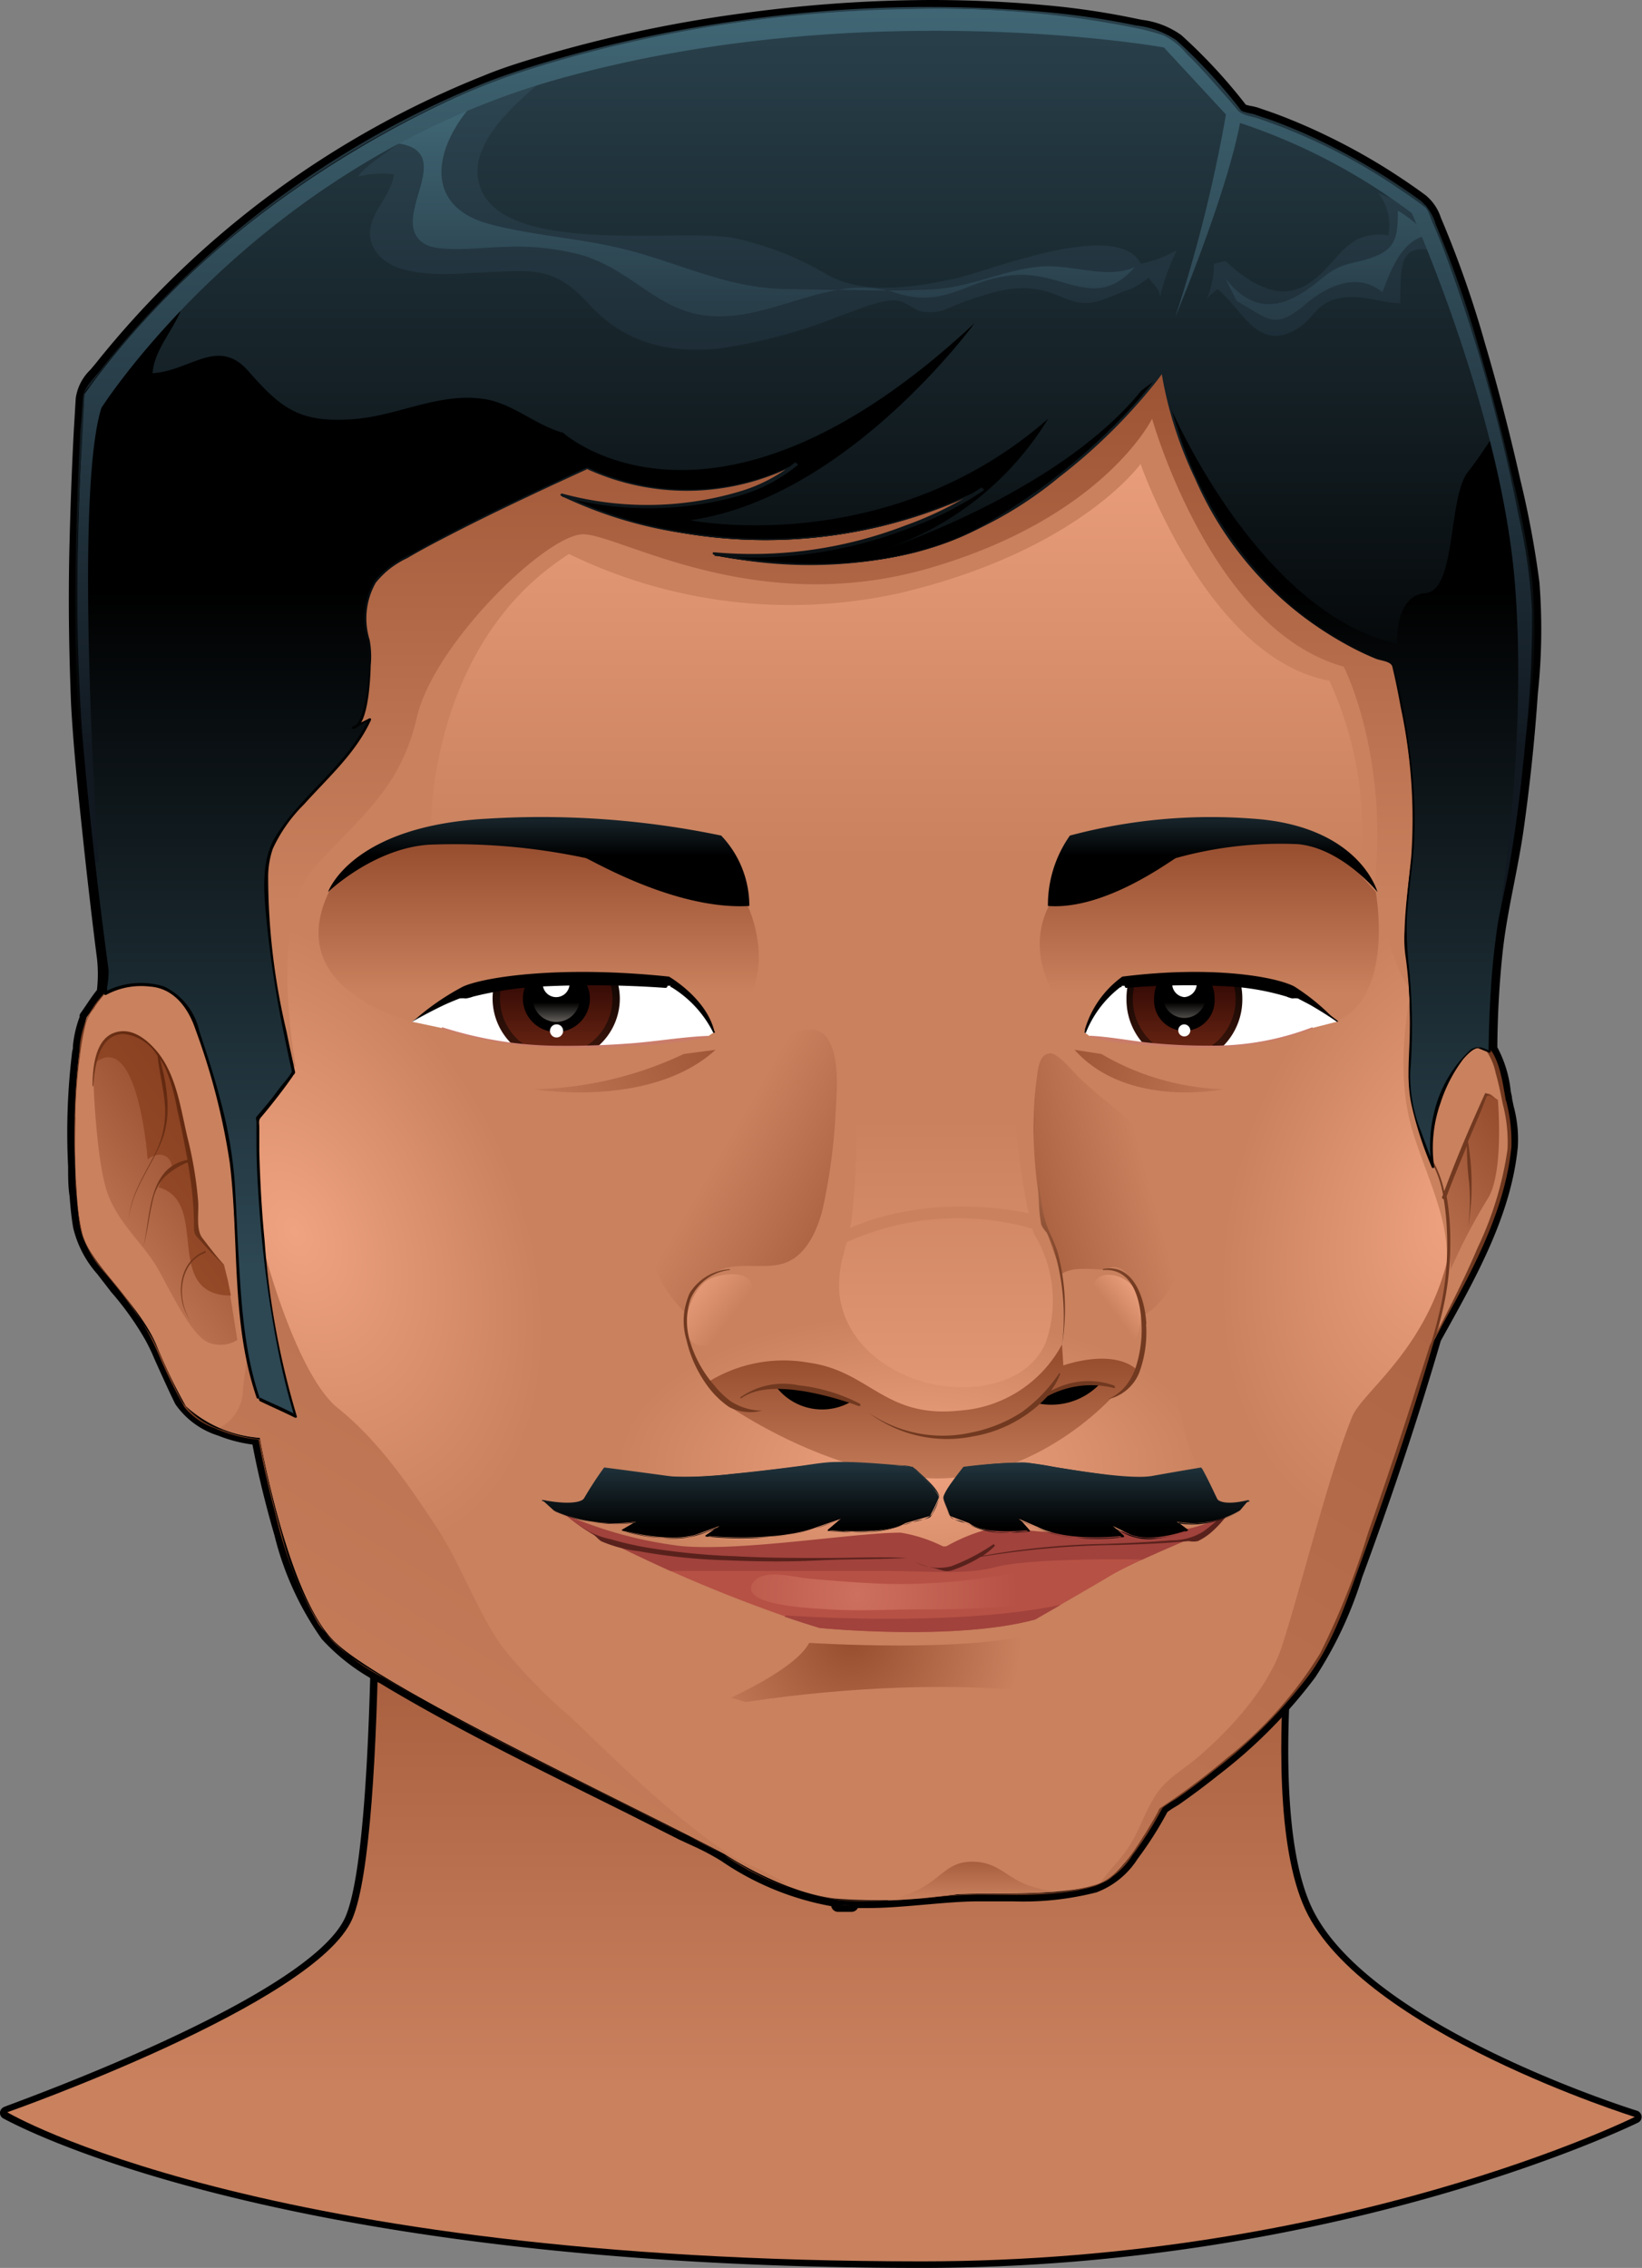 <svg xmlns="http://www.w3.org/2000/svg" xmlns:xlink="http://www.w3.org/1999/xlink" viewBox="0 0 122.47 169.15"><rect x="0" y="0" width="122.47" height="169.15" fill="#808080" stroke="none"/><defs><style>.cls-1{fill:url(#linear-gradient);}.cls-2{fill:#c9815e;}.cls-3{fill:url(#radial-gradient);}.cls-4{fill:url(#radial-gradient-2);}.cls-5{fill:url(#radial-gradient-3);}.cls-6{fill:url(#linear-gradient-2);}.cls-7{fill:url(#linear-gradient-3);}.cls-8{fill:url(#linear-gradient-4);}.cls-9{fill:url(#radial-gradient-4);}.cls-10{fill:url(#linear-gradient-5);}.cls-11{fill:url(#linear-gradient-6);}.cls-12{fill:url(#linear-gradient-7);}.cls-13{fill:url(#linear-gradient-8);}.cls-14{fill:url(#linear-gradient-9);}.cls-15{fill:url(#linear-gradient-10);}.cls-16{fill:url(#linear-gradient-11);}.cls-17{fill:url(#linear-gradient-12);}.cls-18{fill:url(#linear-gradient-13);}.cls-19{fill:url(#linear-gradient-14);}.cls-20{fill:url(#linear-gradient-15);}.cls-21{fill:url(#linear-gradient-16);}.cls-22{fill:url(#linear-gradient-17);}.cls-23{fill:url(#linear-gradient-18);}.cls-24{fill:url(#linear-gradient-19);}.cls-25{fill:url(#linear-gradient-20);}.cls-26{fill:#713920;}.cls-27{fill:url(#linear-gradient-21);}.cls-28{fill:#b65145;}.cls-29{fill:#a1423c;}.cls-30{fill:url(#radial-gradient-5);}.cls-31{fill:#59211c;}.cls-32{fill:url(#linear-gradient-22);}.cls-33{fill:url(#linear-gradient-23);}.cls-34{fill:url(#linear-gradient-24);}.cls-35{fill:url(#linear-gradient-25);}.cls-36{fill:url(#linear-gradient-26);}.cls-37{fill:url(#linear-gradient-27);}.cls-38{fill:url(#linear-gradient-28);}.cls-39{fill:url(#linear-gradient-29);}.cls-40{fill:url(#linear-gradient-30);}.cls-41{fill:url(#linear-gradient-31);}.cls-42{fill:#fff;}.cls-43{fill:url(#linear-gradient-32);}.cls-44{fill:url(#linear-gradient-33);}.cls-45{fill:url(#linear-gradient-34);}.cls-46{fill:#ca7c6a;}.cls-47{fill:url(#linear-gradient-35);}.cls-48{fill:url(#linear-gradient-36);}.cls-49{fill:url(#linear-gradient-37);}.cls-50{fill:url(#linear-gradient-38);}.cls-51{fill:url(#linear-gradient-39);}</style><linearGradient id="linear-gradient" x1="61.24" y1="155.6" x2="61.24" y2="108.06" gradientUnits="userSpaceOnUse"><stop offset="0" stop-color="#c9815e"/><stop offset="1" stop-color="#974e2f"/></linearGradient><radialGradient id="radial-gradient" cx="551.83" cy="35.28" r="54.17" gradientTransform="translate(-158.02 101.88) scale(0.41 0.21)" gradientUnits="userSpaceOnUse"><stop offset="0" stop-color="#f0a380"/><stop offset="1" stop-color="#c9815e"/></radialGradient><radialGradient id="radial-gradient-2" cx="-93.88" cy="-258.81" r="54.17" gradientTransform="matrix(0.2, 0.42, -0.28, 0.13, -31.74, 164.97)" xlink:href="#radial-gradient"/><radialGradient id="radial-gradient-3" cx="-387.38" cy="-295.18" r="54.16" gradientTransform="matrix(-0.14, 0.44, -0.3, -0.09, -33.87, 234.32)" xlink:href="#radial-gradient"/><linearGradient id="linear-gradient-2" x1="33.39" y1="151.32" x2="111.71" y2="21.88" xlink:href="#linear-gradient"/><linearGradient id="linear-gradient-3" x1="61.3" y1="144.98" x2="73.57" y2="124.69" xlink:href="#linear-gradient"/><linearGradient id="linear-gradient-4" x1="72.51" y1="141.75" x2="72.51" y2="137.5" xlink:href="#linear-gradient"/><radialGradient id="radial-gradient-4" cx="1039.75" cy="97.25" r="60.28" gradientTransform="translate(-154.86 101.88) scale(0.21)" gradientUnits="userSpaceOnUse"><stop offset="0" stop-color="#974e2f"/><stop offset="1" stop-color="#c9815e"/></radialGradient><linearGradient id="linear-gradient-5" x1="66.91" y1="64.01" x2="66.91" y2="27.66" gradientUnits="userSpaceOnUse"><stop offset="0" stop-color="#c9815e"/><stop offset="1" stop-color="#f0a380"/></linearGradient><linearGradient id="linear-gradient-6" x1="61.07" y1="67.43" x2="61.07" y2="23.28" xlink:href="#linear-gradient"/><linearGradient id="linear-gradient-7" x1="40.19" y1="74.02" x2="40.19" y2="63.05" xlink:href="#linear-gradient"/><linearGradient id="linear-gradient-8" x1="90.2" y1="74.07" x2="90.2" y2="62.88" xlink:href="#linear-gradient"/><linearGradient id="linear-gradient-9" x1="70.43" y1="83.39" x2="70.43" y2="114.53" xlink:href="#linear-gradient-5"/><linearGradient id="linear-gradient-10" x1="54.5" y1="98.33" x2="50.82" y2="95.5" xlink:href="#linear-gradient-5"/><linearGradient id="linear-gradient-11" x1="83.03" y1="97.84" x2="85.23" y2="96.16" xlink:href="#linear-gradient-5"/><linearGradient id="linear-gradient-12" x1="53.67" y1="85.97" x2="68.17" y2="94.42" xlink:href="#linear-gradient"/><linearGradient id="linear-gradient-13" x1="85.55" y1="87.35" x2="71.67" y2="91.09" xlink:href="#linear-gradient"/><linearGradient id="linear-gradient-14" x1="37.02" y1="85.17" x2="55.62" y2="74.98" xlink:href="#linear-gradient"/><linearGradient id="linear-gradient-15" x1="64.69" y1="85.53" x2="84.66" y2="74.59" gradientTransform="matrix(-0.75, 0, 0, 1, 142.05, 0)" xlink:href="#linear-gradient"/><linearGradient id="linear-gradient-16" x1="68.81" y1="111.8" x2="68.81" y2="101.32" xlink:href="#linear-gradient"/><linearGradient id="linear-gradient-17" x1="101.58" y1="93.97" x2="113.43" y2="85.3" xlink:href="#linear-gradient"/><linearGradient id="linear-gradient-18" x1="4.98" y1="94.43" x2="16.51" y2="85.98" xlink:href="#linear-gradient"/><linearGradient id="linear-gradient-19" x1="9.17" y1="89.56" x2="24.27" y2="78.42" gradientUnits="userSpaceOnUse"><stop offset="0" stop-color="#964b28"/><stop offset="1" stop-color="#7a361a"/></linearGradient><linearGradient id="linear-gradient-20" x1="68.24" y1="96.36" x2="68.24" y2="82.73" gradientUnits="userSpaceOnUse"><stop offset="0" stop-color="#713920"/><stop offset="1" stop-color="#c9815e"/></linearGradient><linearGradient id="linear-gradient-21" x1="8.57" y1="89.21" x2="15.44" y2="85.49" gradientUnits="userSpaceOnUse"><stop offset="0" stop-color="#7d3e21"/><stop offset="1" stop-color="#61280f"/></linearGradient><radialGradient id="radial-gradient-5" cx="1041.91" cy="81.18" r="57.11" gradientTransform="translate(-154.86 101.88) scale(0.21)" gradientUnits="userSpaceOnUse"><stop offset="0" stop-color="#cd705f"/><stop offset="1" stop-color="#b65145"/></radialGradient><linearGradient id="linear-gradient-22" x1="55.24" y1="113.91" x2="55.24" y2="107.5" gradientUnits="userSpaceOnUse"><stop offset="0"/><stop offset="1" stop-color="#2d4753"/></linearGradient><linearGradient id="linear-gradient-23" x1="55.24" y1="113.91" x2="55.24" y2="107.51" xlink:href="#linear-gradient-22"/><linearGradient id="linear-gradient-24" x1="65.09" y1="113.91" x2="65.09" y2="107.5" gradientTransform="matrix(-1, 0, 0, 1, 146.85, 0)" xlink:href="#linear-gradient-22"/><linearGradient id="linear-gradient-25" x1="65.09" y1="113.91" x2="65.09" y2="107.51" gradientTransform="matrix(-1, 0, 0, 1, 146.85, 0)" xlink:href="#linear-gradient-22"/><linearGradient id="linear-gradient-26" x1="60.05" y1="55.71" x2="60.05" y2="-3.86" xlink:href="#linear-gradient-22"/><linearGradient id="linear-gradient-27" x1="67.02" y1="42.79" x2="67.02" y2="-25.5" gradientUnits="userSpaceOnUse"><stop offset="0" stop-color="#111820"/><stop offset="1" stop-color="#446d7c"/></linearGradient><linearGradient id="linear-gradient-28" x1="67.85" y1="36.91" x2="67.85" y2="5.6" xlink:href="#linear-gradient-27"/><linearGradient id="linear-gradient-29" x1="60.05" y1="44.05" x2="60.05" y2="94.48" xlink:href="#linear-gradient-22"/><linearGradient id="linear-gradient-30" x1="60.05" y1="55.71" x2="60.05" y2="-3.86" xlink:href="#linear-gradient-27"/><linearGradient id="linear-gradient-31" x1="60.06" y1="55.7" x2="60.06" y2="-3.97" xlink:href="#linear-gradient-22"/><linearGradient id="linear-gradient-32" x1="41.49" y1="78.12" x2="41.49" y2="71.32" gradientUnits="userSpaceOnUse"><stop offset="0" stop-color="#39140a"/><stop offset="1"/></linearGradient><linearGradient id="linear-gradient-33" x1="41.49" y1="78.12" x2="41.49" y2="71.32" gradientUnits="userSpaceOnUse"><stop offset="0.01" stop-color="#652312"/><stop offset="1" stop-color="#210000"/></linearGradient><linearGradient id="linear-gradient-34" x1="41.49" y1="74.76" x2="41.49" y2="76.52" gradientUnits="userSpaceOnUse"><stop offset="0"/><stop offset="1" stop-color="#77726d"/></linearGradient><linearGradient id="linear-gradient-35" x1="88.34" y1="78.12" x2="88.34" y2="71.32" xlink:href="#linear-gradient-32"/><linearGradient id="linear-gradient-36" x1="88.34" y1="78.12" x2="88.34" y2="71.32" xlink:href="#linear-gradient-33"/><linearGradient id="linear-gradient-37" x1="88.34" y1="74.76" x2="88.34" y2="76.52" xlink:href="#linear-gradient-34"/><linearGradient id="linear-gradient-38" x1="40.18" y1="63.82" x2="40.18" y2="61.21" gradientUnits="userSpaceOnUse"><stop offset="0"/><stop offset="1" stop-color="#162329"/></linearGradient><linearGradient id="linear-gradient-39" x1="292.01" y1="63.82" x2="292.01" y2="61.21" gradientTransform="matrix(-0.68, 0, 0, 1, 288.7, 0)" xlink:href="#linear-gradient-38"/></defs><g id="Layer_2" data-name="Layer 2"><g id="_4_Face" data-name="4_Face"><path d="M68.77,169.15C19.63,169.15.43,158.06.24,158a.48.48,0,0,1-.24-.47.51.51,0,0,1,.34-.4C.57,157,23.2,149,25.78,142.93s1.89-38.2,1.88-38.52a.5.5,0,0,1,.17-.37.54.54,0,0,1,.37-.13h0l69.54,4.22a.54.54,0,0,1,.38.19.44.44,0,0,1,.11.39c0,.24-4.53,24.59-.42,33.5s24.06,15.15,24.27,15.21a.5.5,0,0,1,.36.43.47.47,0,0,1-.28.47c-.22.11-22.14,10.83-53.42,10.83Z"/><path class="cls-1" d="M.54,157.54s23.05-8.1,25.74-14.43S28.2,104.4,28.2,104.4l69.53,4.22s-4.61,24.64-.38,33.78,24.58,15.49,24.58,15.49-21.66,10.77-53.16,10.77C19.22,168.66.54,157.54.54,157.54Z"/><path d="M114.82,43.44a71.16,71.16,0,0,0-1.41-7.59c-.77-3.43-1.66-6.89-2.66-10.27a78.26,78.26,0,0,0-3.17-9.08l-.11-.26a3.61,3.61,0,0,0-1.14-1.68c-.81-.6-1.69-1.2-2.77-1.89A46.86,46.86,0,0,0,98.71,10c-.81-.39-1.68-.77-2.65-1.16-.44-.18-.93-.36-1.53-.57L93.74,8l-.34-.08a3.38,3.38,0,0,1-.48-.11l0,0a40,40,0,0,0-4.81-5.19,6.36,6.36,0,0,0-2.93-1.14l-.35-.07A57.9,57.9,0,0,0,78,.39C75.19.13,72.31,0,69.41,0A104.52,104.52,0,0,0,55.33,1,98.86,98.86,0,0,0,41,4c-1.83.54-3.37,1-4.89,1.63a70.3,70.3,0,0,0-29,21.51l-.38.45A3.63,3.63,0,0,0,5.65,29.7c-.05.77-.09,1.54-.14,2.31-.16,3.05-.27,6.13-.34,9.16-.09,4.39,0,8,.13,11.34.2,3.69.62,7.44,1,11.05l.18,1.63c.26,2.29.5,4.34.75,6.27a10.52,10.52,0,0,1,0,2.38c-.26.32-.5.67-.72,1l-.28.41-.09.13v0L6,75.58a.35.35,0,0,0-.06.14.56.56,0,0,0,0,.12v0A8.41,8.41,0,0,0,5.44,78c0,.13,0,.26-.05.38A49.72,49.72,0,0,0,5.08,87v0c0,.78,0,1.52.11,2.22h0c.07.93.15,1.67.27,2.36a8,8,0,0,0,1.81,3.46c.33.44.68.87,1,1.3a22.23,22.23,0,0,1,2.57,3.6c.16.29.32.61.5,1,.24.57.5,1.13.74,1.66s.64,1.41,1,2.13a6.12,6.12,0,0,0,3.21,2.35,10.58,10.58,0,0,0,2.54.66c.43,2.28,1,4.56,1.64,6.77A22.82,22.82,0,0,0,24,122.25a15.17,15.17,0,0,0,4.37,3.31l.63.38c4.81,2.85,9.91,5.39,14.83,7.84l2.76,1.37,4.1,2.07,1,.46a18.4,18.4,0,0,1,2.11,1.12A21.16,21.16,0,0,0,62,142.17a.51.51,0,0,0,.48.42c.21,0,.44,0,.68,0h.37a.52.52,0,0,0,.45-.28h.69c1.43,0,2.86-.13,4.25-.25s2.69-.24,4-.25h2.66a22,22,0,0,0,6.2-.67,6.24,6.24,0,0,0,3.07-2.5,27.27,27.27,0,0,0,2.22-3.49,5,5,0,0,1,.59-.39c.14-.09.27-.16.36-.23.94-.66,1.88-1.36,2.88-2.16a37.43,37.43,0,0,0,7.2-7.27,29.62,29.62,0,0,0,3.5-7.47c.13-.34.25-.67.37-1,2.08-5.68,3.93-11.27,5.49-16.62l.27-.49c2.45-4.4,5-9,5.48-14a9.46,9.46,0,0,0-.31-3l-.12-.57c0-.18-.07-.37-.1-.57a8.88,8.88,0,0,0-1-3.27,71.53,71.53,0,0,1,.41-7.23c.19-1.68.52-3.37.84-5,.25-1.28.51-2.61.7-3.93.46-3.24.83-6.66,1.07-10.2A45,45,0,0,0,114.82,43.44Z"/><path class="cls-2" d="M112.67,84.87s-.79-5.68-1.73-6.62a14.48,14.48,0,0,0-2.85-3.79c.59-3.58,1.26-7.58,1.37-7.93.21-.63-1.68-19.75-1.68-19.75S100.64,31.65,100.22,31s-8.4-8-11.77-8.19S58.2,26.19,56.52,26.4s-30.68,4.2-32.36,4.41-9.67,38.24-9.67,38.24l2.68,3.28c-3.62.25-8.19.72-8.19.72-.79.31-2.52,2.83-2.52,2.83-1.26,3.94-1,14-.32,16.23s4.26,5.2,5.52,8.2a40.92,40.92,0,0,0,2.2,4.57,9.14,9.14,0,0,0,5.52,2.36s2.05,11.66,5.51,15.13,21.75,12,29.16,15.92c0,0,4.25,2.83,8.19,3.31a39.71,39.71,0,0,0,9.14-.32c2.21-.16,9.61.32,11.51-1.26a21.32,21.32,0,0,0,3.78-5.2s9.77-6.3,12.6-12.76c2.46-5.6,6.1-16.86,7.64-22C109.68,94.8,112.52,89.31,112.67,84.87Z"/><ellipse class="cls-3" cx="68.07" cy="109.29" rx="26.47" ry="13.87"/><path class="cls-4" d="M18.26,95.75c.66,3.44,3.66,11,7,12.28L24,111.18c.5,1.33,0,2.58,0,4.07a13.85,13.85,0,0,0,.53,3.37A15.32,15.32,0,0,0,35.38,118c10-4.71,12.47-20.62,5.46-35.53-5.71-12.17-16-19.91-25-19.79-.39,1.8-.72,3.31-.95,4.42.36,1.19.68,2.4.95,3.61l1.31,1.61-1,.07a87.45,87.45,0,0,1,1.21,9.17C17.79,86.19,17.38,91.21,18.26,95.75Z"/><path class="cls-5" d="M108.34,64.22c.2-.46.4-.91.61-1.35C100.85,65.16,93,73.64,89.3,85.22c-5,15.7-.52,31.16,10,34.53l.14,0,.11-3.88c.89-6.59,6.26-12,7.9-18.26,1.39-5.37-.45-8.2-2-12.93C103.41,78.38,105.77,70,108.34,64.22Z"/><path class="cls-6" d="M50.21,135.15c-2.67-2.24-5.16-4.7-7.68-7.11a38,38,0,0,1-5.11-5.27c-1.91-2.74-3-6-4.78-8.74-2.09-3.2-4.42-6.59-7.43-9s-5.36-11.19-5.36-11.19l-.79,3.46s-.63,3.63-.94,6.31a3.25,3.25,0,0,1-1.74,2.88,9.77,9.77,0,0,0,3,.74s2.05,11.66,5.51,15.13,21.75,12,29.16,15.92a26.59,26.59,0,0,0,4.78,2.42c-.93-.85-3.48-1.76-4.3-2.3A50.37,50.37,0,0,1,50.21,135.15Zm50.64-29.48c-1.73,4.25-3.78,12.6-5.2,17-1,3.18-3.91,6.38-6.44,8.5-1.13.95-2.25,1.51-3.07,2.81s-1.15,2.54-1.92,3.72c-.63,1-1.51,1.79-2.17,2.76a3,3,0,0,0,.84-.46,21.32,21.32,0,0,0,3.78-5.2s9.77-6.3,12.6-12.76c2.46-5.6,6.1-16.86,7.64-22l.38-.72.81-5.93C106.52,100.62,101.63,103.76,100.85,105.67Z"/><path class="cls-7" d="M63.55,142.08h-1C62.87,142.09,63.2,142.09,63.55,142.08Z"/><path class="cls-8" d="M73,138.88c-2.16-.23-2.58,1-4.26,1.93a9.6,9.6,0,0,1-2.57.94c2.1-.08,3.84-.37,5.25-.47s4.7,0,7.5-.2a9.67,9.67,0,0,1-2.14-.43C75.25,140.14,74.58,139.06,73,138.88Z"/><path class="cls-9" d="M54.52,126.62s4.89-2.2,5.83-4.09c0,0,12.14.79,17.18-.79l4.88,5.2s-9.77-2.52-26.79,0Z"/><path class="cls-10" d="M32.14,61.7S31.93,48,42.44,41.32A37.77,37.77,0,0,0,67,44.26c13.45-3.15,18.07-9.66,18.07-9.66s5,14.49,14.08,16.17a26.81,26.81,0,0,1,2.31,14.08L78.79,69.47l-27.74-.21Z"/><path class="cls-11" d="M22.06,79.56S20,68.63,23.32,64.85,29.83,59,31.09,53.51s9.67-13.66,12.4-13.66,12.82,6.3,25.84,2.52,16.6-11.14,16.6-11.14S90.34,47,100.22,49.72c0,0,3.36,6.52,2.31,16.39,0,0,1.47,7.15,2.94,7.78S109,68.21,108.84,67s.83-18.28.83-18.28-2.31-10.29-4.83-11.55-7.35-9.46-11.55-12.4a25.85,25.85,0,0,0-14.92-4.83c-5.67,0-18.91,3.36-27.53,5.46a123.85,123.85,0,0,0-22.48,8.4C26.26,35,21,39.43,19.54,43S13,56.24,12.6,60a14.53,14.53,0,0,0,1.26,8.4,32.75,32.75,0,0,1,1.69,6.73Z"/><path class="cls-12" d="M30.88,76.2s-10-2.21-6.3-9.77a11.25,11.25,0,0,1,9.56-4.2c6.41.31,17.12,2.52,17.12,2.52l4.52,2.83s3,6.31-2.52,9.46l-10-.63Z"/><path class="cls-13" d="M81,77.14s-5.35-4.51-2.73-9.66l4.1-3.15,5.78-2.1L92,62l3.78.21,2.41.63,2.32,1.36,2.1,2.31s1.47,7.88-3,9.67Z"/><path class="cls-14" d="M62.92,93.53a8.27,8.27,0,0,0-.31,3c.55,4.64,5.62,7.25,9.92,6.91,2.32-.19,4.56-1.13,5.49-3.37A9.53,9.53,0,0,0,77.11,92s-1.68-5.36-1.58-15l.53-3.57-13.76.11S64.08,81.14,63.87,85a54.8,54.8,0,0,1-.36,6C63.36,91.88,63.12,92.7,62.92,93.53Z"/><path class="cls-2" d="M62.82,92.8a20.11,20.11,0,0,1,14.71-1l-.11-1.15S69.54,88.49,62.51,92Z"/><path class="cls-15" d="M56.1,95.85c-.3-1.18-2.41-.86-3.26-.41-1.55.83-2.77,5.27-.07,4.92C54.51,100.14,56.55,97.6,56.1,95.85Z"/><path class="cls-16" d="M85,96.89c.18.71.15,3-.6,3.3-1,.43-2.28-2-2.64-2.64-.82-1.41-.12-2.91,1.62-2.35A2.51,2.51,0,0,1,85,96.89Z"/><path class="cls-17" d="M53.37,94.9c1.46-.87,3.3-.21,4.93-.63,1.91-.49,2.81-2.82,3.15-4.52a44.25,44.25,0,0,0,.87-6.62c.08-1.64.37-4.38-.68-5.78-1.3-1.71-4.73,1-5.94,1.9a21.62,21.62,0,0,0-6.33,7.13c-1.94,4-1.47,8.29,1.66,11.45a2.94,2.94,0,0,1,2-2.72Z"/><path class="cls-18" d="M82.47,94.69c-1,0-2.41-.25-3.24.3a34.82,34.82,0,0,1-1.49-4.3,34.12,34.12,0,0,1-.61-5,27.52,27.52,0,0,1,.19-5.22c.1-.64.15-1.92,1.05-1.9.57,0,1.7,1.41,2.1,1.79C83.29,83.09,87.09,85,88.14,89c.77,3,0,7.51-2.92,9.15-.31-1-.61-3.67-2.23-3.66Z"/><path class="cls-19" d="M53.37,78.3,51,78.61a27.37,27.37,0,0,1-11.14,2.63S48.53,82.71,53.37,78.3Z"/><path class="cls-20" d="M80.15,78.3l2,.31a19.14,19.14,0,0,0,9.07,2.63S84.09,82.71,80.15,78.3Z"/><path class="cls-21" d="M52.94,103a10.65,10.65,0,0,1,7.36-1.37c4.62.63,5.67,4.2,11.34,3.57a9.36,9.36,0,0,0,7.57-4.93l.1,1.57s3.47-1.26,5.36.21a2.39,2.39,0,0,1-1.78,2.21s-5.57,6.2-13.35,6-15.12-5.36-15.12-5.36A3.79,3.79,0,0,1,52.94,103Z"/><path d="M63.45,104.56c-1.79-1-5.46-1-5.46-1A4.32,4.32,0,0,0,63.45,104.56Zm14.6-.63-.63.74a5,5,0,0,0,4.63-1.47A6,6,0,0,0,78.05,103.93Z"/><path class="cls-22" d="M107.78,89.28c1-2.68,2.21-5.2,3.16-7.72.31,0,.47.31.78.47,0,0,.48,5.51-.78,7.41a42.73,42.73,0,0,0-2.74,5.25Z"/><path class="cls-23" d="M16.7,94.32a28.52,28.52,0,0,1-2-2.36c.16-3.47-.79-7.09-1.57-10.4-.95-4.73-6-7.1-6.15-.63,0,0,.21,5.77,1.05,8.09s2.73,3.78,3.78,5.67,2.52,5,3.79,5.46a2.38,2.38,0,0,0,2.1-.21L17,95.53Z"/><path class="cls-24" d="M16.7,94.32a28.52,28.52,0,0,1-2-2.36c.16-3.47-.79-7.09-1.57-10.4-.85-4.24-5-6.58-5.95-2.36,2.9-2.08,3.73,5.89,3.83,7.27.89-.7,1.88-.3,1.82.83-.71.29-.77.61-1,1.26,3.68,1,.61,7.25,4.59,8a3.73,3.73,0,0,0,.8.06L17,95.53Z"/><path class="cls-25" d="M54.47,104.49a6.65,6.65,0,0,1-1.2-1.17,8.82,8.82,0,0,1-1.77-3.16,5.22,5.22,0,0,1,0-3.27,3.61,3.61,0,0,1,2.94-2.17s0-.06,0-.06a3.8,3.8,0,0,0-3,1.78,5,5,0,0,0-.24,3.49,9.27,9.27,0,0,0,1.77,3.7,6.76,6.76,0,0,0,1.41,1.31,3.46,3.46,0,0,0,2.46.27,0,0,0,1,0,0,0A4.33,4.33,0,0,1,54.47,104.49Zm9.66.2a13,13,0,0,0-4.57-1.37,5.54,5.54,0,0,0-4.34.9s0,.1.06.07c1.27-.91,3.2-.75,4.66-.53a23.32,23.32,0,0,1,4.11,1.11A.1.1,0,0,0,64.13,104.69Zm19-1.34a5.67,5.67,0,0,0-4.77.41,5.59,5.59,0,0,0,.72-1.28c0-.07-.08-.1-.12,0a11.33,11.33,0,0,1-2.76,2.85,10.79,10.79,0,0,1-3.74,1.51,9.77,9.77,0,0,1-7.72-1.51s0,0,0,0a9.72,9.72,0,0,0,7.83,1.8,9.83,9.83,0,0,0,5.57-3,6.89,6.89,0,0,1,5-.59C83.16,103.49,83.18,103.38,83.11,103.35Zm2.37-4.59c-.08-1.8-.91-4.58-3.24-4.11,0,0,0,.08,0,.08,2.31-.19,2.84,2.38,2.89,4.19a9.21,9.21,0,0,1-.42,3,4.7,4.7,0,0,1-.54,1.13,3.55,3.55,0,0,1-1.52,1.3s0,0,0,0a3.28,3.28,0,0,0,2.31-2A8.72,8.72,0,0,0,85.48,98.76Zm-7.81-7.39c0,.1.41.64.35.51a9.33,9.33,0,0,1,.5,1.12,17.13,17.13,0,0,1,.68,7.26h0a16.68,16.68,0,0,0-.32-6.82A11,11,0,0,0,78.32,92a8.08,8.08,0,0,1-.61-2.09c-.24-1.36-.28-2.75-.49-4.11,0,0,0,0,0,0,.21,1.37.2,2.75.28,4.14A10.35,10.35,0,0,0,77.67,91.37Z"/><path class="cls-26" d="M77.23,81.45a0,0,0,1,0,0,0c0,1.16-.09,2.31-.1,3.47h0C77.12,83.76,77.24,82.61,77.23,81.45ZM5.61,87c0,.74,0,1.48.11,2.21,0-.4,0-.79-.07-1.19S5.62,87.36,5.61,87Zm0-3.7A41.63,41.63,0,0,1,6,78.45a18,18,0,0,1,.37-2A3,3,0,0,1,7,75.22a6.7,6.7,0,0,1,2-2.17H9A7.26,7.26,0,0,0,6.7,75.53a6.32,6.32,0,0,0-.78,2.91A49.2,49.2,0,0,0,5.61,87C5.58,85.77,5.6,84.53,5.63,83.32Zm106.71-1.2c-.23-1.22-.42-3-1.3-4-.13-.13-.33.07-.21.21a4.39,4.39,0,0,1,.74,1.7c.22.76.38,1.54.53,2.31a11.19,11.19,0,0,1,.36,3.4,25.41,25.41,0,0,1-2.22,7.32c-.93,2.19-2,4.31-3.09,6.42.08-.26.15-.52.23-.78a22.09,22.09,0,0,0,.81-6,19.39,19.39,0,0,0-.27-3.45c.46-1.27,1-2.52,1.51-3.77a21.5,21.5,0,0,0,.17,2.78,15.1,15.1,0,0,1-.09,3.36s0,0,0,0a19.45,19.45,0,0,0,0-6.46s0,0,0,0l.18-.41c.26-.62.53-1.24.79-1.87q.21-.51.39-1c.13-.38.65.13.78.21s.05,0,0,0a3,3,0,0,0-.77-.53s-.08,0-.09,0c-1.09,2.4-2.14,4.84-3.05,7.31a8.1,8.1,0,0,0-.93-2.41.06.06,0,0,0-.1.06,8.15,8.15,0,0,1,.94,2.61l-.07.16a.12.12,0,0,0,.12.16,17.91,17.91,0,0,1,.23,2.18,22.14,22.14,0,0,1-.43,5.74c-.2.92-.44,1.83-.71,2.74l-.21.4s0,0,0,0l.09-.17c-.41,1.33-.86,2.65-1.27,4q-1.59,5-3.34,10a57,57,0,0,1-3.58,9,29.75,29.75,0,0,1-7,7.84,51.91,51.91,0,0,1-4.91,3.68c-.11.07-.16.25-.22.36-.33.6-.69,1.2-1.06,1.78-.85,1.32-1.89,3-3.44,3.56a14.78,14.78,0,0,1-4.39.66c-1.51.07-3,.06-4.54.07-1.33,0-2.63.14-4,.28a30.72,30.72,0,0,1-6.5.11,17.8,17.8,0,0,1-6.13-2c-.88-.45-1.7-1-2.57-1.47-5.59-2.95-11.32-5.66-16.93-8.58-2.74-1.42-5.48-2.87-8.13-4.46a14.16,14.16,0,0,1-4.88-4,29.67,29.67,0,0,1-3.26-8.39q-.72-2.67-1.22-5.39v0s0,0,0,0a10.27,10.27,0,0,1-3.26-.85,5.09,5.09,0,0,1-2.26-1.56,38.64,38.64,0,0,1-1.93-3.93A21,21,0,0,0,8.77,96c-1-1.24-2.32-2.57-2.67-4.19a19.49,19.49,0,0,1-.38-2.56c.06.77.13,1.54.26,2.3a7.53,7.53,0,0,0,1.7,3.23,35.53,35.53,0,0,1,3.66,5c.83,1.55,1.42,3.23,2.26,4.78a5.61,5.61,0,0,0,3,2.11,10.12,10.12,0,0,0,2.6.65c.27,0,.2.11.26.4A67.78,67.78,0,0,0,21,114.39a22.27,22.27,0,0,0,3.38,7.53c1.22,1.54,3.19,2.57,4.85,3.56,5.68,3.37,11.65,6.25,17.55,9.2l4.11,2.07A32.66,32.66,0,0,1,54,138.36a20,20,0,0,0,8.51,3.34c3.52.4,6.94-.37,10.45-.39,2.86,0,5.93.18,8.71-.64a5.69,5.69,0,0,0,2.8-2.31,25.67,25.67,0,0,0,2.19-3.44c.12-.23.81-.58,1.1-.78,1-.68,1.92-1.4,2.85-2.14a37.61,37.61,0,0,0,7.1-7.16c1.79-2.49,2.76-5.51,3.8-8.36,2-5.48,3.87-11,5.5-16.65,2.46-4.43,5.21-9.19,5.72-14.29A12,12,0,0,0,112.34,82.12Z"/><path class="cls-27" d="M15.09,92.33c-.49-.63-.25-1.91-.31-2.7A29,29,0,0,0,14,84.91c-.52-2.16-.81-4.65-2.25-6.44C11,77.56,9.87,76.61,8.61,77c-1.53.45-1.7,2.66-1.71,4a0,0,0,1,0,.06,0c.09-1.4.4-3.88,2.27-3.88a3.35,3.35,0,0,1,2.53,1.65,0,0,0,0,0,0,0c.11,1.12.4,2.22.51,3.34a6.89,6.89,0,0,1-.59,3.69C10.88,87.51,9.74,89,9.6,91c0,0,0,0,0,0,.2-2.2,1.62-3.87,2.44-5.85s.4-4.25-.11-6.18a5.93,5.93,0,0,1,.45.8,14.08,14.08,0,0,1,.82,2.92c.3,1.27.55,2.54.78,3.82-3,.57-2.73,4.3-3.3,6.54h0c.33-1.19.44-2.42.74-3.62a3.69,3.69,0,0,1,.81-1.6A5.7,5.7,0,0,1,14,86.69c0,.12.05.23.06.35a25.63,25.63,0,0,1,.41,4.63c0,.48.29.63.6,1a22.62,22.62,0,0,0,1.6,1.65h0C16.13,93.69,15.6,93,15.09,92.33Zm.17,1c-2,.77-2.21,3.53-1.09,5.12,0,0,0,0,0,0-1-1.55-.83-4.24,1.11-5C15.39,93.41,15.35,93.27,15.26,93.3Z"/><path class="cls-28" d="M46,115.28a110.82,110.82,0,0,0,15.13,6.14s10.08,1,16.07-.63c0,0,4.1-2.36,5.68-3.3S89,114.65,89,114.65s-8.82.16-10.4.31-11.34.48-11.34.48l-11,.31-7.09-.16Z"/><path class="cls-29" d="M78.63,115c-1.58.16-11.34.48-11.34.48l-11,.31-7.09-.16L46,115.28s1.62.81,4,1.89H66.18c3.15,0,5.83.32,8.2-.32,2-.53,8.21-.61,10.81-.53,1.82-.83,3.84-1.67,3.84-1.67S80.21,114.81,78.63,115Z"/><path class="cls-29" d="M58.62,120.48l-.11.1c.88.3,1.77.59,2.63.84,0,0,10.08,1,16.07-.63l1.92-1.1h0C70.91,121.42,58.62,120.48,58.62,120.48Z"/><path class="cls-30" d="M65.76,118.12c-1.87-.08-3.73-.22-5.59-.4-1-.1-3.47-.8-4.08.45-.79,1.6,4.63,1.79,5.65,1.86,2.39.15,4.79,0,7.18,0a70.82,70.82,0,0,0,7.45-.32c.69-.08,4.79-1.33,4.24-2.34s-5.27,0-6,.13A44.13,44.13,0,0,1,65.76,118.12Z"/><path class="cls-29" d="M88.72,114c-1.11.16-5,.16-7.88.31s-5.68-.47-6.94-.31a13.33,13.33,0,0,0-3.44,1.4h0a11,11,0,0,0-3.29-1.09c-3.47,0-11.82,1.42-16.39,1a30.89,30.89,0,0,1-8.67-2.37,15.13,15.13,0,0,0,2.84,1.9c6,2,16.17,1.42,22.64,1.41l.68.32c.63.31,1.42.31,2.21.63a18.87,18.87,0,0,0,2.32-1c5.58-1.19,11-.74,16.43-1.36a7.53,7.53,0,0,0,2.36-2A10,10,0,0,1,88.72,114Z"/><path class="cls-31" d="M67.6,116.2c-2-.1-3.94,0-5.9,0-2.29,0-4.57,0-6.86-.13a52.23,52.23,0,0,1-6.49-.63,24.86,24.86,0,0,1-2.84-.65,5.93,5.93,0,0,1-1.53-.54,14.75,14.75,0,0,1-1.89-1.35,0,0,0,0,0,0,0c.45.38.93.74,1.41,1.07.24.16.47.31.71.45s.4.39.63.53a9.74,9.74,0,0,0,2.79.74,43,43,0,0,0,6.51.68c2.36.1,4.75.13,7.11,0,2.12-.1,4.26-.06,6.38-.17A0,0,0,0,0,67.6,116.2Zm23.89-3.5a13.17,13.17,0,0,1-1.73,1.52,4.36,4.36,0,0,1-2.34.66c-1.68.14-3.36.21-5,.27a56.81,56.81,0,0,0-9.12.89,6.41,6.41,0,0,0,.86-.7c.08-.07,0-.2-.1-.14a14.67,14.67,0,0,1-3.12,1.62,3.81,3.81,0,0,1-2.66-.3s0,0,0,0a7.08,7.08,0,0,0,1.42.44c.53.13.82.33,1.34.15a10.27,10.27,0,0,0,2.12-1,66.7,66.7,0,0,1,10.17-.88c1.78-.05,3.56-.12,5.33-.29a1.69,1.69,0,0,0,.69,0,4.77,4.77,0,0,0,.93-.6,7.86,7.86,0,0,0,1.41-1.58C91.68,112.72,91.56,112.63,91.49,112.7Z"/><path class="cls-32" d="M41.3,112.65a11.21,11.21,0,0,0,6.14.84l-1.08.63s3.45,1,5.6.32l1.72-.63-1.08.73s5.28.53,8.29-.63l1.83-.63-1,.84s4.3.42,5.81-.52l1.83-.53s.54-1,.65-1.36-1.94-2.31-1.94-2.31-4.52-.42-6-.32-9.57,1.37-12.26,1-4.74-.63-4.74-.63a23.83,23.83,0,0,0-1.51,2.31s-.32.63-3.12.11Z"/><path class="cls-33" d="M41.29,112.67a10,10,0,0,0,4.1.93,7.41,7.41,0,0,0,2-.08l-1,.58a0,0,0,0,0,0,.05,11.41,11.41,0,0,0,5,.48,11.64,11.64,0,0,0,2-.67c.31-.11.37-.23.06,0l-.83.57a0,0,0,0,0,0,.07,26,26,0,0,0,6.11-.1,16.63,16.63,0,0,0,3.18-.87l.63-.22c.15,0,.2-.16.11-.08l-.91.79s0,.06,0,.06a22.66,22.66,0,0,0,3.19.07,15,15,0,0,0,3.39-.81c.26-.08.9-.13,1.09-.32a4.53,4.53,0,0,0,.62-1.29c.25-.58-1.22-1.75-1.57-2.11-.5-.5-1-.4-1.7-.46-1.44-.12-2.89-.24-4.34-.22-1,0-2,.21-3,.33-1.6.21-3.21.4-4.83.56a26.51,26.51,0,0,1-4.54.2c-1.65-.12-3.31-.4-5-.65a.06.06,0,0,0,0,0c-.55.75-1,1.55-1.51,2.32s-2.54.17-3.07.08c-.05,0-.07.07,0,.07.8.15,2.37.56,3.1,0a4,4,0,0,0,.55-.89,13.25,13.25,0,0,1,1-1.49c1.47.23,3,.42,4.43.6a20.71,20.71,0,0,0,4.09,0c2.79-.23,5.56-.7,8.35-1a25.22,25.22,0,0,1,4,.13c.75,0,1.89-.09,2.4.42s.84.86,1.23,1.32c.16.18.51.52.41.79s-.3.66-.46,1c-.32.64-1.55.6-2.2.92a9.69,9.69,0,0,1-4.48.46c-.35,0-.71,0-1.06-.06.23,0,.75-.58,1-.78,0,0,0-.08,0-.06-.67.23-1.35.45-2,.69a14,14,0,0,1-4.37.67,32.64,32.64,0,0,1-3.28-.06l-.35,0c-.13,0-.08,0,0,0l1-.69s0-.08,0-.06l-1.59.58a6.73,6.73,0,0,1-2.89.26,13.61,13.61,0,0,1-2.61-.47c-.29-.07-.17,0,.08-.17l.79-.46s0-.06,0-.06a11.22,11.22,0,0,1-6.12-.82s0,0,0,0Z"/><path class="cls-34" d="M92.49,112.65a6.84,6.84,0,0,1-4.72.84l.82.63s-2.65,1-4.3.32L83,113.81l.83.73s-4.06.53-6.38-.63L76,113.28l.75.84s-3.31.42-4.47-.52l-1.41-.53s-.42-1-.5-1.36,1.49-2.31,1.49-2.31a38.81,38.81,0,0,1,4.64-.32c1.16.11,7.37,1.37,9.44,1s3.65-.63,3.65-.63a25.32,25.32,0,0,1,1.16,2.31s.25.63,2.4.11Z"/><path class="cls-35" d="M92.5,112.67a6.27,6.27,0,0,1-3.16.93,4.41,4.41,0,0,1-1.5-.08l.77.58a0,0,0,0,1,0,.05,6.86,6.86,0,0,1-3.86.48A7.73,7.73,0,0,1,83.2,114c-.23-.11-.28-.23,0,0l.64.57a0,0,0,0,1,0,.07,15.43,15.43,0,0,1-4.7-.1,10.7,10.7,0,0,1-2.45-.87l-.48-.22c-.12,0-.16-.16-.09-.08.24.26.47.52.7.79a0,0,0,0,1,0,.06,13.49,13.49,0,0,1-2.46.07,9.4,9.4,0,0,1-2.61-.81c-.2-.08-.69-.13-.84-.32a5.2,5.2,0,0,1-.47-1.29c-.19-.58.94-1.75,1.21-2.11s.74-.4,1.31-.46a26.64,26.64,0,0,1,3.34-.22,18.25,18.25,0,0,1,2.32.33c1.24.21,2.48.4,3.72.56a15.83,15.83,0,0,0,3.5.2,38.38,38.38,0,0,0,3.81-.65s0,0,0,0c.42.75.77,1.55,1.16,2.32s2,.17,2.36.08c0,0,.06.07,0,.07-.61.15-1.82.56-2.38,0a4.06,4.06,0,0,1-.42-.89,15.39,15.39,0,0,0-.77-1.49c-1.13.23-2.27.42-3.41.6a12.31,12.31,0,0,1-3.15,0c-2.15-.23-4.28-.7-6.43-1a14.91,14.91,0,0,0-3.06.13c-.58,0-1.46-.09-1.85.42s-.65.86-1,1.32c-.12.18-.39.52-.31.79s.23.66.36,1c.24.64,1.19.6,1.69.92a5.82,5.82,0,0,0,3.44.46c.28,0,.55,0,.82-.06-.18,0-.58-.58-.76-.78,0,0,0-.08,0-.06.52.23,1,.45,1.55.69a8.54,8.54,0,0,0,3.36.67,19.28,19.28,0,0,0,2.52-.06l.28,0c.09,0,.06,0,0,0l-.77-.69s0-.08,0-.06l1.23.58a4,4,0,0,0,2.22.26,8.38,8.38,0,0,0,2-.47c.22-.07.12,0-.06-.17l-.62-.46s0-.06,0-.06a6.87,6.87,0,0,0,4.71-.82s0,0,0,0Z"/><path class="cls-36" d="M19.38,104.41c.63.31,1.1.47,1.73.78l.95.48s-2.84-8.51-2.84-22.22A40.62,40.62,0,0,0,21.9,80s-3.15-13.55-1.58-16.86,5.68-5.83,7.25-9.46l-1.26.63s1.42,0,1.26-6.3c0,0-1.1-3.31.95-5.2S43.8,34.91,43.8,34.91a17.87,17.87,0,0,0,15.61-.31S53.73,39.8,41.91,37a36.76,36.76,0,0,0,31.36-.47,32.36,32.36,0,0,1-20,4.88S65.08,44.05,73.75,39A42.23,42.23,0,0,0,86.67,27.66S89,44.52,103.84,49.41c0,0,2.21,8.67,1.42,14.81s-.31,7.25-.31,7.25a63.54,63.54,0,0,1,.16,8.35c-.32,2.21,1.73,7.09,1.73,7.09a11.8,11.8,0,0,1,.31-4.41c.63-1.73,1.89-4.25,3.16-4.41l.78.31a62.16,62.16,0,0,1,1.11-11.66c1.1-4.57,2.52-17.8,2-22.85s-4.42-21.59-7.88-28.52A45.17,45.17,0,0,0,92.5,8.28s-3.63-4.41-5.2-5.52-24.43-5.51-49.64,3c0,0-19.23,6.62-31.36,23.64,0,0-1.1,15.91-.16,26S8,72.42,8,72.42l-.15,1.73a5.35,5.35,0,0,1,2.52-.63c1.89-.16,3.46.79,4.25,3.15a49.77,49.77,0,0,1,2.68,10.87c.32,3.94.32,12.14,1.89,16.71Z"/><path class="cls-37" d="M71.18,20.79c-3,.63-6.64,1.23-9.42-.27a23.11,23.11,0,0,0-7.15-2.79C50.55,17,37,19.2,35.71,13.58c-.83-3.57,4.14-6.84,6.1-8.82L31.3,9c-.54,1.47-3.5,2.7-4.6,4.17A7.52,7.52,0,0,1,29.38,13c-.21,1.91-2.68,3.49-1.45,5.59,1.37,2.33,5.75,1.83,7.94,1.74,3.84-.16,5.41-.53,8,2.3s5.74,3.74,9.65,3.38a39.17,39.17,0,0,0,8.85-2.34c1.11-.37,3.24-1.33,4.4-1.26.84.05,1.34.73,2.11.85,1.23.18,1.9-.36,3.15-.79,2.88-1,4.61-1.43,7.14-.32,2.27,1,2.9.16,5.25-.62a8.15,8.15,0,0,0,1.26-.81c.29.49.77.72.84,1.43a18,18,0,0,1,1.24-3.48,9.29,9.29,0,0,1-2.67,1C83.34,16.27,73.82,20.22,71.18,20.79Zm34.26-5.49a13,13,0,0,1-2.67-.94,3.93,3.93,0,0,1,.78,3.18c-3.34-.41-3.61,2.14-6.06,3.67-2.16,1.34-4.39-.18-6.09-1.74l-.85.21A7.35,7.35,0,0,1,90,22.34c.21-.38.54-.51.8-.79,1.87,1.53,3,4.72,5.9,3,1.37-.82,1.45-2,3.3-2.32,1.56-.29,3,.37,4.43.39.12-2.46-.34-4.81,2.94-3.78A10.1,10.1,0,0,1,105.44,15.3Z"/><path class="cls-38" d="M62.51,21.62c1.21,0,2.43.05,3.65.05A9,9,0,0,0,62.51,21.62ZM47.7,18.89C44,17.8,40.17,17.67,36.57,16.73c-5.14-1.34-4.22-5.88-1.06-9.24L29.2,10.64c5.49.4-.57,5.81,2.52,7.58,1.16.66,4.56.2,5.94.2a18.62,18.62,0,0,1,5.83.63C48,20.51,49.55,24.22,55,23.51c2.61-.35,5-1.47,7.51-1.89-1.16,0-2.31-.05-3.47-.05C54.78,21.57,51.73,20.07,47.7,18.89Zm29.83,1c-2.68.25-5.13,1.51-7.78,1.68-1.2.07-2.4.1-3.59.1.2,0,.4.1.6.16,3.89,1.23,5.19-1,8.88-1.31s6.07,2.75,9-.6C82.57,20.87,79.91,19.67,77.53,19.89Zm26.73-4.18c0,1.73-.1,2.72-1.52,3.34-1.7.73-2.52.35-4.16,1.72-2.36,2-4.79,3.05-7.18,0l.84,1.68c2.35,1.31,2.8,2.23,5.1.26,1.54-1.32,3.85-2.48,5.77-.92.6-1.57,1.47-4,3.4-4.22A9.46,9.46,0,0,0,104.26,15.71Z"/><path class="cls-39" d="M66.18,40.9a22.82,22.82,0,0,0,12-9.67c-12,10.51-26.69,7.57-26.69,7.57C63.24,37.12,72.7,24.09,72.7,24.09,53.16,42.37,42,32.28,42,32.28c-2.07-.57-3.76-2.2-5.88-2.52-3.32-.51-6.39,1.22-9.62,1.49-4.15.34-5.53-.78-8-3.6-2.25-2.52-4.28,0-7.12.19.1-1.63,1.43-3.09,2.07-4.59l-.09-2a59.65,59.65,0,0,0-7,8.17s-1.1,15.91-.16,26S8,72.42,8,72.42l-.15,1.73a5.35,5.35,0,0,1,2.52-.63c1.89-.16,3.46.79,4.25,3.15a49.77,49.77,0,0,1,2.68,10.87c.32,3.94.32,12.14,1.89,16.71l.16.16c.63.31,1.1.47,1.73.78l.95.48s-2.84-8.51-2.84-22.22A40.62,40.62,0,0,0,21.9,80s-3.15-13.55-1.58-16.86,5.68-5.83,7.25-9.46l-1,.51a.47.47,0,0,1-.26.12l.26-.12c.4-.34,1.12-1.59,1-6.18,0,0-1.1-3.31.95-5.2S43.8,34.91,43.8,34.91a17.87,17.87,0,0,0,15.61-.31S53.73,39.8,41.91,37a36.76,36.76,0,0,0,31.36-.47,32.36,32.36,0,0,1-20,4.88S65.08,44.05,73.75,39A43.89,43.89,0,0,0,86.13,28.39l-1,.74C79,36.7,66.18,40.9,66.18,40.9Zm48.07,3a98.93,98.93,0,0,0-2.45-12.08c-.56.9-1.45,2.27-2.34,3.42-1.46,1.89-.83,8.82-3.15,9s-2.1,3.78-2.1,3.78C93.92,45.73,87.4,30.6,87.4,30.6l-.34-1c1.13,4.56,5,16,16.78,19.82,0,0,2.21,8.67,1.42,14.81s-.31,7.25-.31,7.25a63.54,63.54,0,0,1,.16,8.35c-.32,2.21,1.73,7.09,1.73,7.09a11.8,11.8,0,0,1,.31-4.41c.63-1.73,1.89-4.25,3.16-4.41l.78.31a62.16,62.16,0,0,1,1.11-11.66C113.3,62.17,114.72,48.94,114.25,43.89Z"/><path class="cls-40" d="M114.25,43.89c-.48-5-4.42-21.59-7.88-28.52A45.17,45.17,0,0,0,92.5,8.28s-3.63-4.41-5.2-5.52-24.43-5.51-49.64,3c0,0-19.23,6.62-31.36,23.64,0,0-1.1,15.91-.16,26,.32,3.39.64,6.42.92,9l.29-.14s-1.89-27.1.21-33.83c0,0,11.56-18.28,34.25-24.58s45-2.31,45-2.31l4.63,5a109.77,109.77,0,0,1-3.79,15.13s3.79-9,4.84-14.5a44.67,44.67,0,0,1,12.81,6.73S112,30.81,113,43.63s-1.47,26.47-1.47,26.47h0a31.37,31.37,0,0,1,.59-3.37C113.3,62.17,114.72,48.94,114.25,43.89Z"/><path class="cls-41" d="M19.34,104.48c.88.43,1.79.82,2.67,1.26.07,0,.16,0,.13-.1a60.36,60.36,0,0,1-2.4-13.06c-.22-2.24-.34-4.49-.4-6.73,0-.6,0-1.2,0-1.79,0-.33-.08-.49.13-.73.47-.55.92-1.12,1.36-1.69s.67-.9,1-1.36c0-.06.21-.21.18-.33s-.07-.32-.1-.48c-.19-.84-.37-1.69-.54-2.54A50.18,50.18,0,0,1,20,65.36a6.5,6.5,0,0,1,.35-2.06A11.32,11.32,0,0,1,22.67,60c1.79-2,3.86-3.81,5-6.3a.09.09,0,0,0-.12-.12l-1.26.63a.09.09,0,0,0,0,.16c.87,0,1.11-2,1.19-2.47a21.48,21.48,0,0,0,.17-2.26,6.78,6.78,0,0,0-.08-1.91,5.39,5.39,0,0,1,.46-4.27,6.47,6.47,0,0,1,2.34-1.83c1.07-.63,2.18-1.21,3.29-1.78,2.42-1.25,4.88-2.42,7.34-3.57l2.67-1.23c.23-.1,0-.1.26,0,.46.21.93.39,1.41.56a17.86,17.86,0,0,0,14.09-1,1.71,1.71,0,0,1-.11-.14,11.91,11.91,0,0,1-4.2,2.2,24.16,24.16,0,0,1-13.2.14c-.1,0-.17.12-.07.17a31.57,31.57,0,0,0,9.69,2.87,36.65,36.65,0,0,0,21.76-3.35l-.09-.15a26,26,0,0,1-5.68,2.84,31.79,31.79,0,0,1-14.29,2c-.1,0-.12.16,0,.18a33.38,33.38,0,0,0,15-.16A29,29,0,0,0,79,35.59a42.1,42.1,0,0,0,6.69-6.45c.38-.46.76-.93,1.1-1.43l-.17,0a29.51,29.51,0,0,0,2.52,8,25.9,25.9,0,0,0,11.4,12.43,20.79,20.79,0,0,0,2.1,1c.39.15,1.11.18,1.21.59.24,1,.44,2,.62,3a39.87,39.87,0,0,1,.79,11.16c-.18,1.85-.45,3.69-.5,5.55a9.45,9.45,0,0,0,.09,2,34,34,0,0,1,.3,5.28c0,1.92-.28,3.8.13,5.69a26.47,26.47,0,0,0,1.51,4.64c0,.09.2.09.18,0a10.07,10.07,0,0,1,.47-4.78A11.07,11.07,0,0,1,109.13,79c.2-.23.83-.94,1.18-.8l.76.31a.1.1,0,0,0,.12-.1,69.86,69.86,0,0,1,.42-7.51c.33-3,1.11-6,1.54-9,.48-3.36.83-6.74,1.07-10.13a46,46,0,0,0,.08-8.3A69,69,0,0,0,112.9,36q-1.16-5.16-2.65-10.23a78.89,78.89,0,0,0-3.15-9A3.78,3.78,0,0,0,106,15c-.89-.66-1.81-1.27-2.74-1.86a50.86,50.86,0,0,0-4.8-2.65q-1.29-.62-2.61-1.14c-.5-.2-1-.39-1.52-.56l-.77-.26c-.2-.07-.9-.16-1-.31A40.36,40.36,0,0,0,87.74,3a6.68,6.68,0,0,0-3-1.1,59,59,0,0,0-6.75-1A99.38,99.38,0,0,0,55.4,1.5a98.17,98.17,0,0,0-14.21,3c-1.64.48-3.27,1-4.85,1.61A69.93,69.93,0,0,0,7.59,27.49c-.51.66-1.36,1.37-1.41,2.24S6.08,31.27,6,32c-.16,3-.28,6.09-.34,9.14-.08,3.77-.07,7.54.13,11.3.22,4.22.74,8.45,1.22,12.65q.35,3.14.75,6.26a11.6,11.6,0,0,1,0,2.76.11.11,0,0,0,.16.09,5.47,5.47,0,0,1,3.23-.62c1.83.11,2.91,1.63,3.44,3.23a50.29,50.29,0,0,1,2.55,9.93c.71,5.8.07,11.87,2,17.5,0,.12.24.07.2-.06-1.19-3.53-1.37-7.4-1.58-11.09-.09-1.65-.15-3.31-.26-5a32.65,32.65,0,0,0-1-5.81c-.46-1.82-1.05-3.62-1.64-5.4a4.86,4.86,0,0,0-2.61-3.3,5.81,5.81,0,0,0-4.14.25,1.91,1.91,0,0,0-.28.15c.17-.12.14.21.16,0l0-.36a6,6,0,0,0,.11-1.26c-.81-6-1.5-12-2-18a164.44,164.44,0,0,1,0-21.06c.05-1,.1-2,.16-3,0-.24,0-.49,0-.73,0-.4.37-.67.6-1a61.3,61.3,0,0,1,8.33-9.09,74.13,74.13,0,0,1,16-10.89,58.69,58.69,0,0,1,9.88-3.91,100.28,100.28,0,0,1,27-4A73.81,73.81,0,0,1,85,2.15a17.39,17.39,0,0,1,1.75.48A4.93,4.93,0,0,1,88.49,4c1.05,1,2,2.14,3,3.25.29.33.57.67.85,1s1,.43,1.48.58a43.06,43.06,0,0,1,10.39,5.16c.7.46,1.39.94,2.06,1.45.27.21.42.81.56,1.12q.48,1.08.9,2.19a125.49,125.49,0,0,1,5.53,19.7,41.05,41.05,0,0,1,1,7,80.75,80.75,0,0,1-.46,9.58c-.31,3.28-.69,6.56-1.27,9.8-.24,1.37-.59,2.71-.81,4.07a53.47,53.47,0,0,0-.55,5.36c-.08,1.29-.12,2.58-.14,3.87v.3c0,.11,0-.1.09-.06l-.43-.17a1,1,0,0,0-1.12.2,9.26,9.26,0,0,0-2.6,4.55,10.52,10.52,0,0,0-.2,4l.19,0c-.36-.86-.67-1.75-1-2.63a10.93,10.93,0,0,1-.77-4.44,43.23,43.23,0,0,0-.13-8,26,26,0,0,1-.13-3.31c.1-2,.44-3.91.55-5.87a35,35,0,0,0-.23-5.79,58.47,58.47,0,0,0-1.3-7.42c-.07-.28-.47-.28-.71-.36A24.05,24.05,0,0,1,100.59,48a22.79,22.79,0,0,1-4.18-2.77,28.75,28.75,0,0,1-8.58-13.25,25.39,25.39,0,0,1-1.07-4.29c0-.09-.13-.08-.17,0a28.34,28.34,0,0,1-3.14,3.69A45.18,45.18,0,0,1,74,38.78c-5.81,3.46-13.17,3.79-19.71,2.69l-1-.19a1.1,1.1,0,0,1,0,.18,32.17,32.17,0,0,0,14.34-2,25.54,25.54,0,0,0,5.72-2.87.09.09,0,0,0-.09-.15,36.75,36.75,0,0,1-22,3.27A30.92,30.92,0,0,1,42,36.88c0,.06-.05.11-.07.17A24.9,24.9,0,0,0,55.05,37a12.12,12.12,0,0,0,4.42-2.29c.08-.07,0-.19-.11-.14a17.68,17.68,0,0,1-12.49,1.39,16.36,16.36,0,0,1-2.83-1c-.28-.12-.33-.06-.61.06-4.32,2-8.66,4-12.79,6.31A7.87,7.87,0,0,0,28,43.22a5.48,5.48,0,0,0-.61,4.49,9.39,9.39,0,0,1,.06,2.65A11.55,11.55,0,0,1,27.08,53c-.09.3-.37,1.16-.77,1.17,0,0,0,.11.05.16l1.26-.63-.12-.12c-1.58,3.51-5,5.62-7,8.9-1.12,1.91-.78,4.46-.58,6.55a80.87,80.87,0,0,0,1.24,8c.17.82.34,1.65.52,2.47l.09.41c0,.15-.72,1-.84,1.14-.36.49-.74,1-1.12,1.44l-.68.81c-.08.09,0,.3,0,.37,0,.5,0,1,0,1.51,0,1.94.13,3.88.28,5.81a86.84,86.84,0,0,0,1.16,8.82c.31,1.66.67,3.31,1.13,4.93.08.28.16.57.25.85,0,0,.17-.06.05-.12l-.58-.29c-.66-.33-1.35-.61-2-.93a.09.09,0,0,0-.08.15Z"/><path d="M30.78,76.2a18.43,18.43,0,0,1,3.78-2.63c1.68-.73,7.35-1.57,15.34-.73,0,0,2.73,1.57,3.36,4Z"/><path class="cls-42" d="M49.63,73.52c-4.72-.32-10.55-.63-15.12.79a21.25,21.25,0,0,0-3.79,1.89l2.21.47c5,1.73,11.51,1.73,19.86.63l.47-.31a7.4,7.4,0,0,0-3.15-3.47Z"/><path class="cls-43" d="M46.23,74.47a4.83,4.83,0,0,0-.15-1.15,42.75,42.75,0,0,0-9.28.43,4.28,4.28,0,0,0-.06.72,4.74,4.74,0,0,0,1.38,3.34,43.69,43.69,0,0,0,6.49.22A4.73,4.73,0,0,0,46.23,74.47Z"/><path class="cls-44" d="M45.68,74.47a4.09,4.09,0,0,0-.17-1.17,43.19,43.19,0,0,0-8.14.35,4.47,4.47,0,0,0-.08.82,4.19,4.19,0,0,0,1.8,3.44,42.12,42.12,0,0,0,4.57.14A4.19,4.19,0,0,0,45.68,74.47Z"/><path d="M39.34,73.23A2.44,2.44,0,0,0,39,74.47a2.48,2.48,0,0,0,5,0A2.5,2.5,0,0,0,43.5,73C42.11,73.14,40.71,73.24,39.34,73.23Z"/><path class="cls-45" d="M43.24,74.47a1.75,1.75,0,1,1-1.76-1.75A1.75,1.75,0,0,1,43.24,74.47Z"/><path class="cls-42" d="M41.48,74.37a1,1,0,0,0,1-1s0-.06,0-.09c-.68,0-1.35,0-2,.07v0A1,1,0,0,0,41.48,74.37Z"/><path class="cls-42" d="M42,76.89a.49.49,0,1,1-.49-.49A.48.48,0,0,1,42,76.89Z"/><path d="M30.74,76.21c.74-.43,1.5-.83,2.29-1.21.4-.19.82-.36,1.24-.53a1.85,1.85,0,0,1,.47,0,2.61,2.61,0,0,0,.55-.14,26.36,26.36,0,0,1,4.83-.74,77.36,77.36,0,0,1,9.51.09c.21,0,.2-.3,0-.32a63.52,63.52,0,0,0-10-.22,25.48,25.48,0,0,0-4.67.8,12.86,12.86,0,0,0-1.71.84,18.45,18.45,0,0,0-2.49,1.4s0,0,0,0Z"/><path d="M50.05,73.61A8.32,8.32,0,0,1,53.19,77c0,.08.17,0,.14,0a7.61,7.61,0,0,0-3.17-3.54c-.11-.08-.22.1-.11.18Z"/><path class="cls-46" d="M32.92,76.72a29.87,29.87,0,0,0,8.7,1.4A53.88,53.88,0,0,0,47,78a38.71,38.71,0,0,0,5.79-.64.05.05,0,0,0,0-.1c-1.93.08-3.86.42-5.78.56-1.71.13-3.43.19-5.15.18A28.93,28.93,0,0,1,33,76.62a.05.05,0,1,0,0,.1Z"/><path d="M99.69,76.2a15.93,15.93,0,0,0-3.16-2.63c-1.41-.73-6.15-1.57-12.82-.73a7.48,7.48,0,0,0-2.81,4Z"/><path class="cls-42" d="M83.93,73.52c3.95-.32,8.82-.63,12.64.79a16.19,16.19,0,0,1,3.16,1.89l-1.84.47c-4.22,1.73-9.61,1.73-16.59.63L80.9,77a7.11,7.11,0,0,1,2.64-3.47Z"/><path class="cls-47" d="M92.66,74.47a5.22,5.22,0,0,0-.11-1.06,45.53,45.53,0,0,0-8.44.1,5,5,0,0,0-.09,1,4.93,4.93,0,0,0,1.27,3.35,38.84,38.84,0,0,0,5.9.2A4.93,4.93,0,0,0,92.66,74.47Z"/><path class="cls-48" d="M92.16,74.47A4.44,4.44,0,0,0,92,73.36a45.32,45.32,0,0,0-7.39.11,4.64,4.64,0,0,0-.12,1,4.31,4.31,0,0,0,1.64,3.43,37.47,37.47,0,0,0,4.16.15A4.26,4.26,0,0,0,92.16,74.47Z"/><path d="M86.52,73a2.6,2.6,0,0,0-.44,1.47,2.26,2.26,0,1,0,4.51,0,2.6,2.6,0,0,0-.39-1.4A19.65,19.65,0,0,1,86.52,73Z"/><path class="cls-49" d="M89.93,74.47a1.6,1.6,0,1,1-1.59-1.75A1.67,1.67,0,0,1,89.93,74.47Z"/><path class="cls-42" d="M88.34,74.37a1,1,0,0,0,.92-1,.38.38,0,0,0,0-.1c-.61,0-1.23,0-1.83,0,0,0,0,0,0,.06A1,1,0,0,0,88.34,74.37Z"/><path class="cls-42" d="M88.78,76.89a.45.45,0,1,1-.44-.49A.47.47,0,0,1,88.78,76.89Z"/><path d="M99.72,76.21c-.62-.43-1.26-.83-1.91-1.21-.34-.19-.69-.36-1-.53a1.34,1.34,0,0,0-.4,0,1.81,1.81,0,0,1-.45-.14,18.66,18.66,0,0,0-4-.74,54.09,54.09,0,0,0-7.95.09c-.17,0-.16-.3,0-.32a44.5,44.5,0,0,1,8.4-.22,18.27,18.27,0,0,1,3.9.8,10,10,0,0,1,1.42.84,14.94,14.94,0,0,1,2.09,1.4s0,0,0,0Z"/><path d="M83.58,73.61A8,8,0,0,0,81,77c0,.08-.14,0-.12,0a7.35,7.35,0,0,1,2.65-3.54c.1-.08.18.1.09.18Z"/><path class="cls-46" d="M97.9,76.72a21.23,21.23,0,0,1-7.27,1.4,37.58,37.58,0,0,1-4.5-.13,27.2,27.2,0,0,1-4.84-.64c-.05,0,0-.1,0-.1,1.61.08,3.22.42,4.83.56,1.43.13,2.86.19,4.3.18a20.6,20.6,0,0,0,7.45-1.37c.05,0,.07.08,0,.1Z"/><path class="cls-50" d="M24.47,66.53S27.84,63.28,32,63A47.11,47.11,0,0,1,43.7,64c.74.32,6.83,3.89,12.19,3.57a7.61,7.61,0,0,0-2.1-5.25,65.82,65.82,0,0,0-17.44-1.26C26.16,61.6,24.47,66.53,24.47,66.53Z"/><path class="cls-51" d="M102.74,66.53s-2.63-3.25-5.92-3.57A29.09,29.09,0,0,0,87.7,64c-.58.32-5.35,3.89-9.54,3.57a9,9,0,0,1,1.64-5.25,40.79,40.79,0,0,1,13.65-1.26C101.43,61.6,102.74,66.53,102.74,66.53Z"/></g></g></svg>
